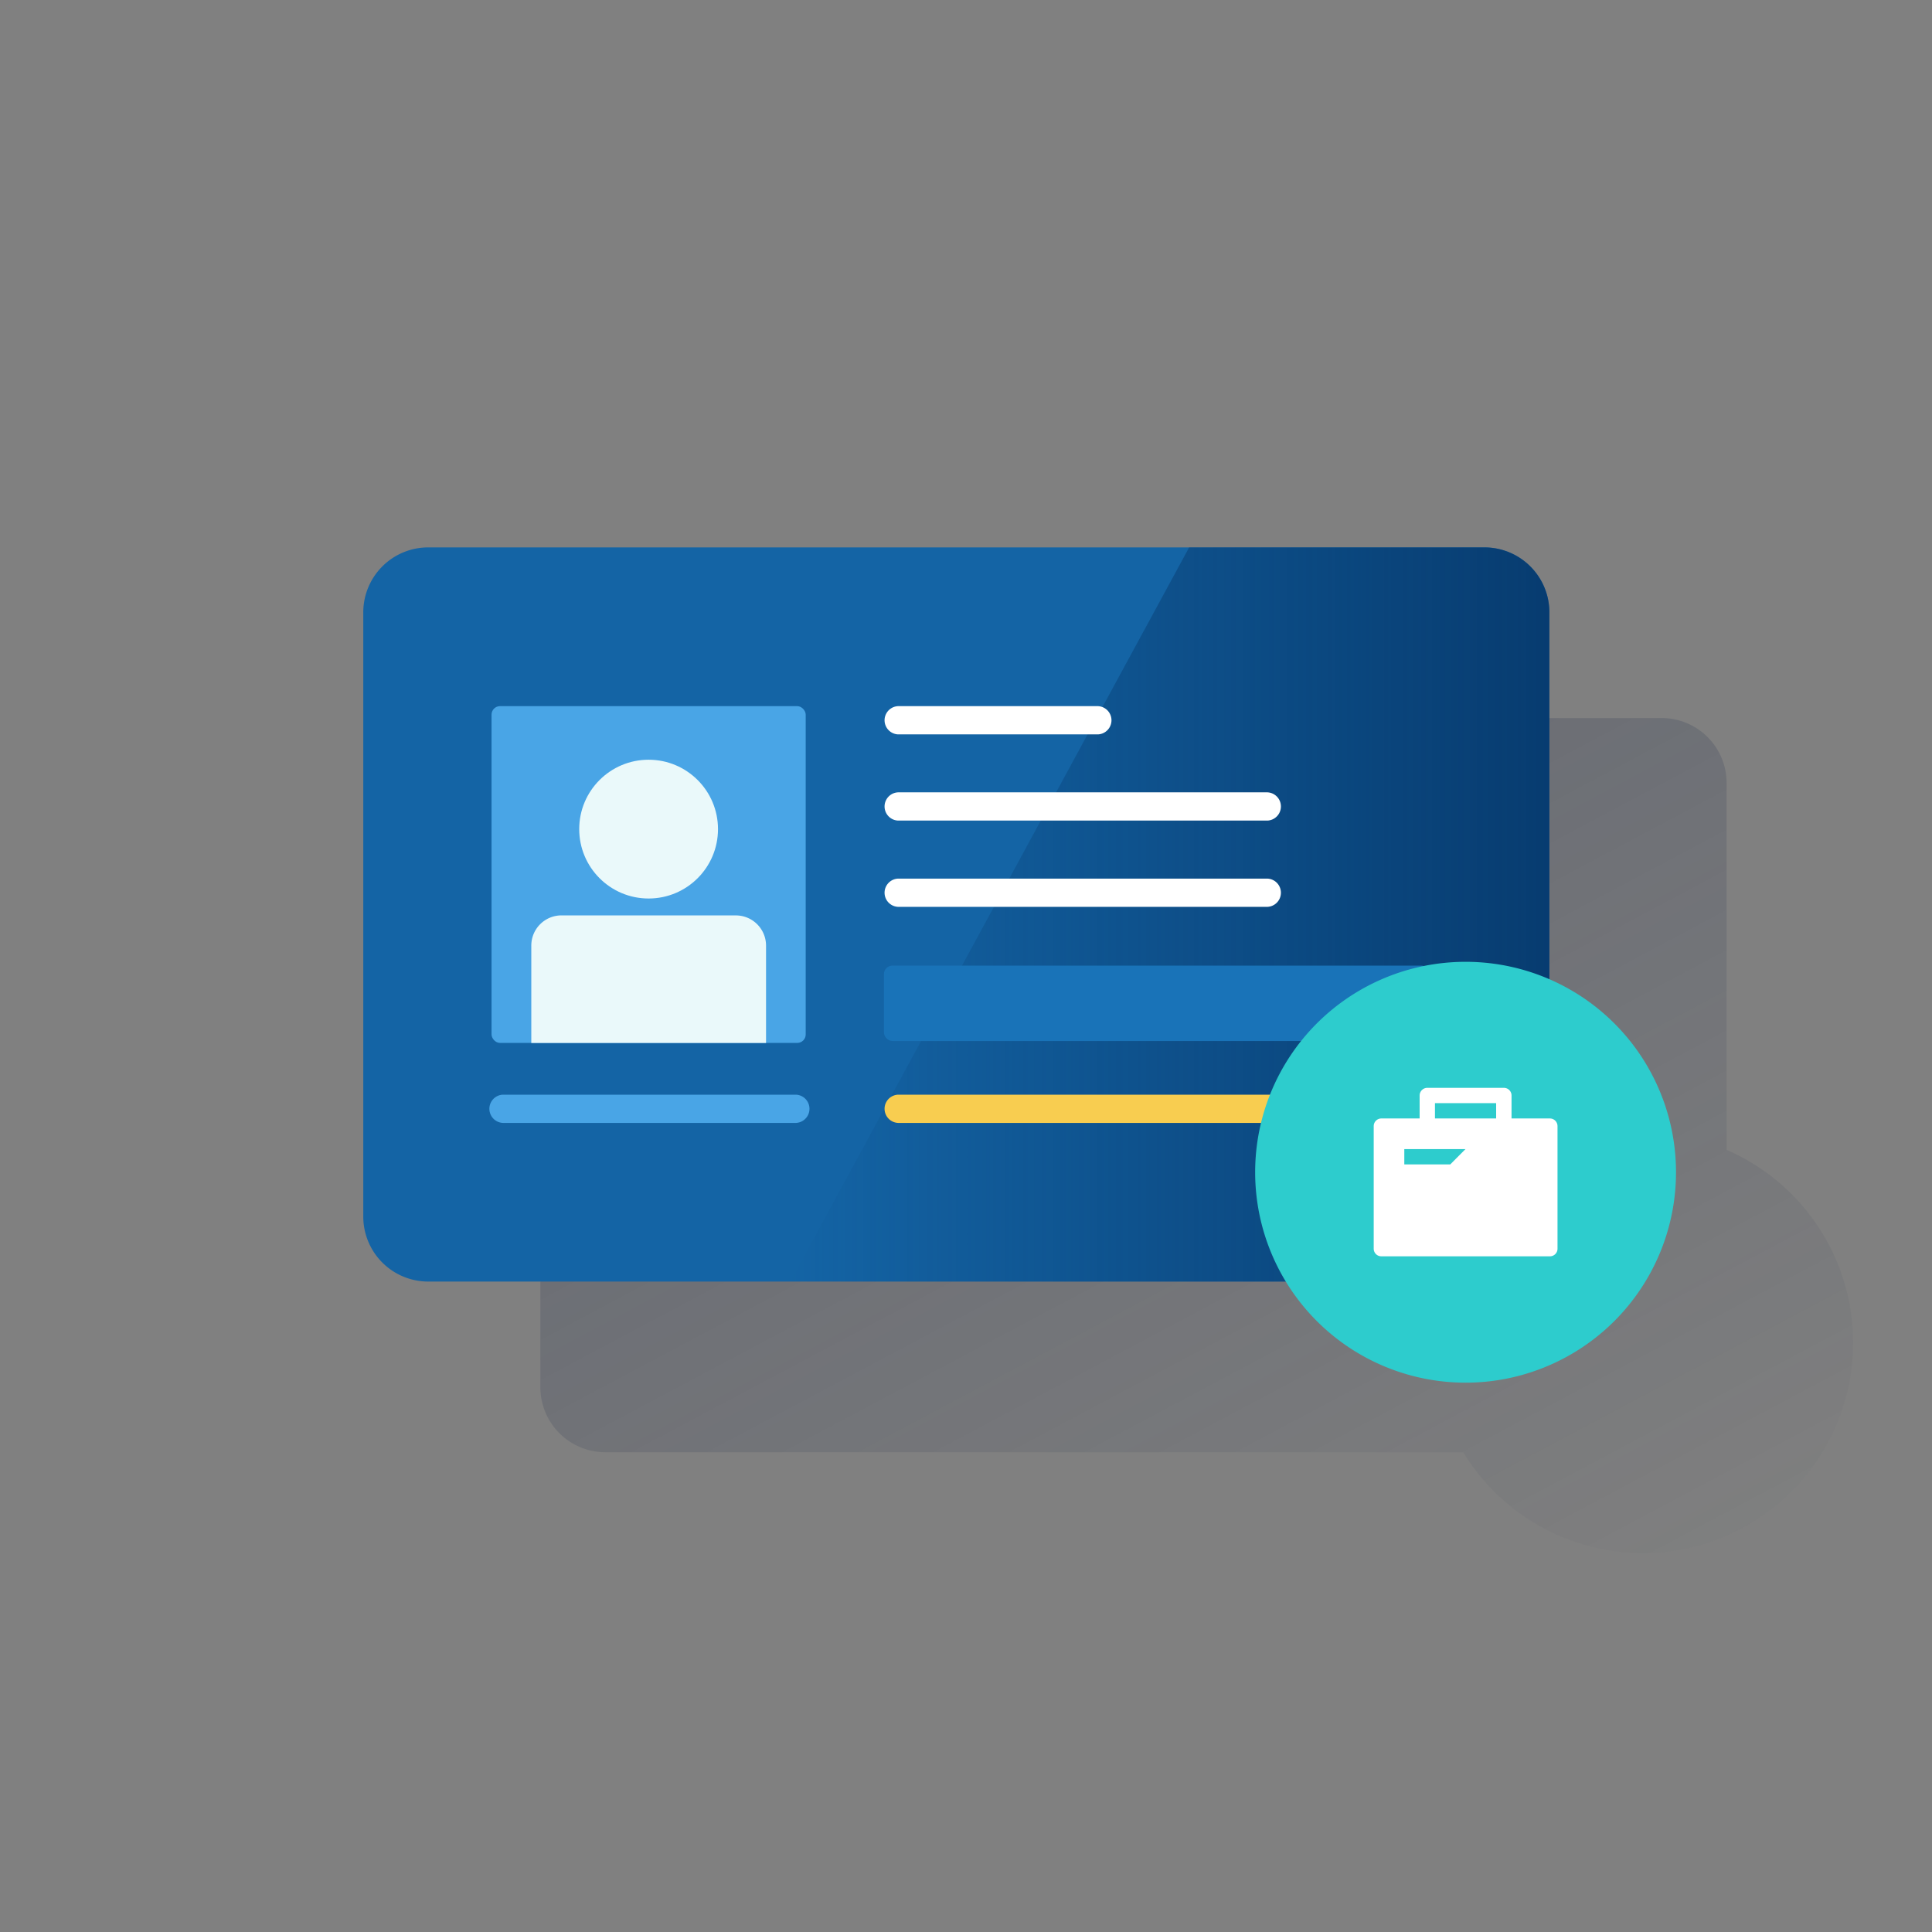 <svg id="Capa_1" data-name="Capa 1" xmlns="http://www.w3.org/2000/svg" xmlns:xlink="http://www.w3.org/1999/xlink" viewBox="0 0 600 600"><rect x="0" y="0" width="600" height="600" fill="#808080" stroke="none"/><defs><style>.cls-1,.cls-10{fill-rule:evenodd;}.cls-1{fill:url(#Degradado_sin_nombre_20);}.cls-2{fill:#1464a5;}.cls-3{fill:url(#Degradado_sin_nombre_19);}.cls-4{fill:#49a5e6;}.cls-5{fill:#eaf9fa;}.cls-10,.cls-6{fill:#fff;}.cls-7{fill:#f8cd50;}.cls-8{fill:#1973b8;}.cls-9{fill:#2dcccd;}</style><linearGradient id="Degradado_sin_nombre_20" x1="261.54" y1="166.81" x2="496.88" y2="609.42" gradientUnits="userSpaceOnUse"><stop offset="0" stop-color="#192647"/><stop offset="0" stop-color="#192647" stop-opacity="0.3"/><stop offset="0.84" stop-color="#192647" stop-opacity="0"/></linearGradient><linearGradient id="Degradado_sin_nombre_19" x1="481.21" y1="1597.99" x2="245.47" y2="1597.99" gradientTransform="matrix(1, 0, 0, -1, 0, 1882)" gradientUnits="userSpaceOnUse"><stop offset="0" stop-color="#043263" stop-opacity="0.8"/><stop offset="1" stop-color="#043263" stop-opacity="0"/></linearGradient></defs><title>API_MARKET</title><path class="cls-1" d="M536.21,357.13v-114A20.17,20.17,0,0,0,516,223H188a20.17,20.17,0,0,0-20.18,20.17V430.85A20.17,20.17,0,0,0,188,451H454.42a65.31,65.31,0,1,0,81.79-93.9Z"/><path class="cls-2" d="M461,170H133a20.17,20.17,0,0,0-20.18,20.17V377.86A20.17,20.17,0,0,0,133,398H461a20.17,20.17,0,0,0,20.17-20.17h0V190.17A20.17,20.17,0,0,0,461,170Z"/><path class="cls-3" d="M461,170H369.3L245.47,398H461a20.17,20.17,0,0,0,20.17-20.17h0V190.17A20.17,20.17,0,0,0,461,170Z"/><rect class="cls-4" x="152.65" y="219.3" width="97.57" height="104.59" rx="2.63"/><circle class="cls-5" cx="201.43" cy="257.49" r="21.55"/><path class="cls-5" d="M174.35,284.29h54.17a9.38,9.38,0,0,1,9.38,9.38h0V323.9H165V293.66a9.38,9.38,0,0,1,9.38-9.38h0Z"/><path class="cls-6" d="M341,228.07H278.89a4.39,4.39,0,0,1,0-8.77H341a4.39,4.39,0,0,1,0,8.77Z"/><path class="cls-4" d="M247.21,348.73H156.16a4.39,4.39,0,0,1,0-8.77h91.05a4.39,4.39,0,0,1,0,8.77Z"/><path class="cls-6" d="M393.62,254.84H278.89a4.39,4.39,0,0,1,0-8.77H393.62a4.39,4.39,0,0,1,0,8.77Z"/><path class="cls-6" d="M393.62,281.63H278.89a4.39,4.39,0,0,1,0-8.77H393.62a4.39,4.39,0,0,1,0,8.77Z"/><path class="cls-7" d="M439.67,348.73H278.89a4.39,4.39,0,0,1,0-8.77H439.67a4.39,4.39,0,0,1,0,8.77Z"/><rect class="cls-8" x="274.51" y="299.88" width="169.56" height="23.41" rx="2.63"/><path class="cls-9" d="M520.5,364a65.35,65.35,0,1,1-65.4-65.3h0A65.34,65.34,0,0,1,520.5,364"/><path class="cls-10" d="M481.31,347.35H469.42v-7.13a2.37,2.37,0,0,0-2.38-2.38H443.26a2.39,2.39,0,0,0-2.38,2.38v7.13H429a2.37,2.37,0,0,0-2.38,2.36V387.8a2.36,2.36,0,0,0,2.38,2.36h52.32a2.36,2.36,0,0,0,2.38-2.36V349.71A2.37,2.37,0,0,0,481.31,347.35Zm-30.92,14.27H436.12v-4.76h19Zm-4.75-14.27h19v-4.76h-19Z"/></svg>